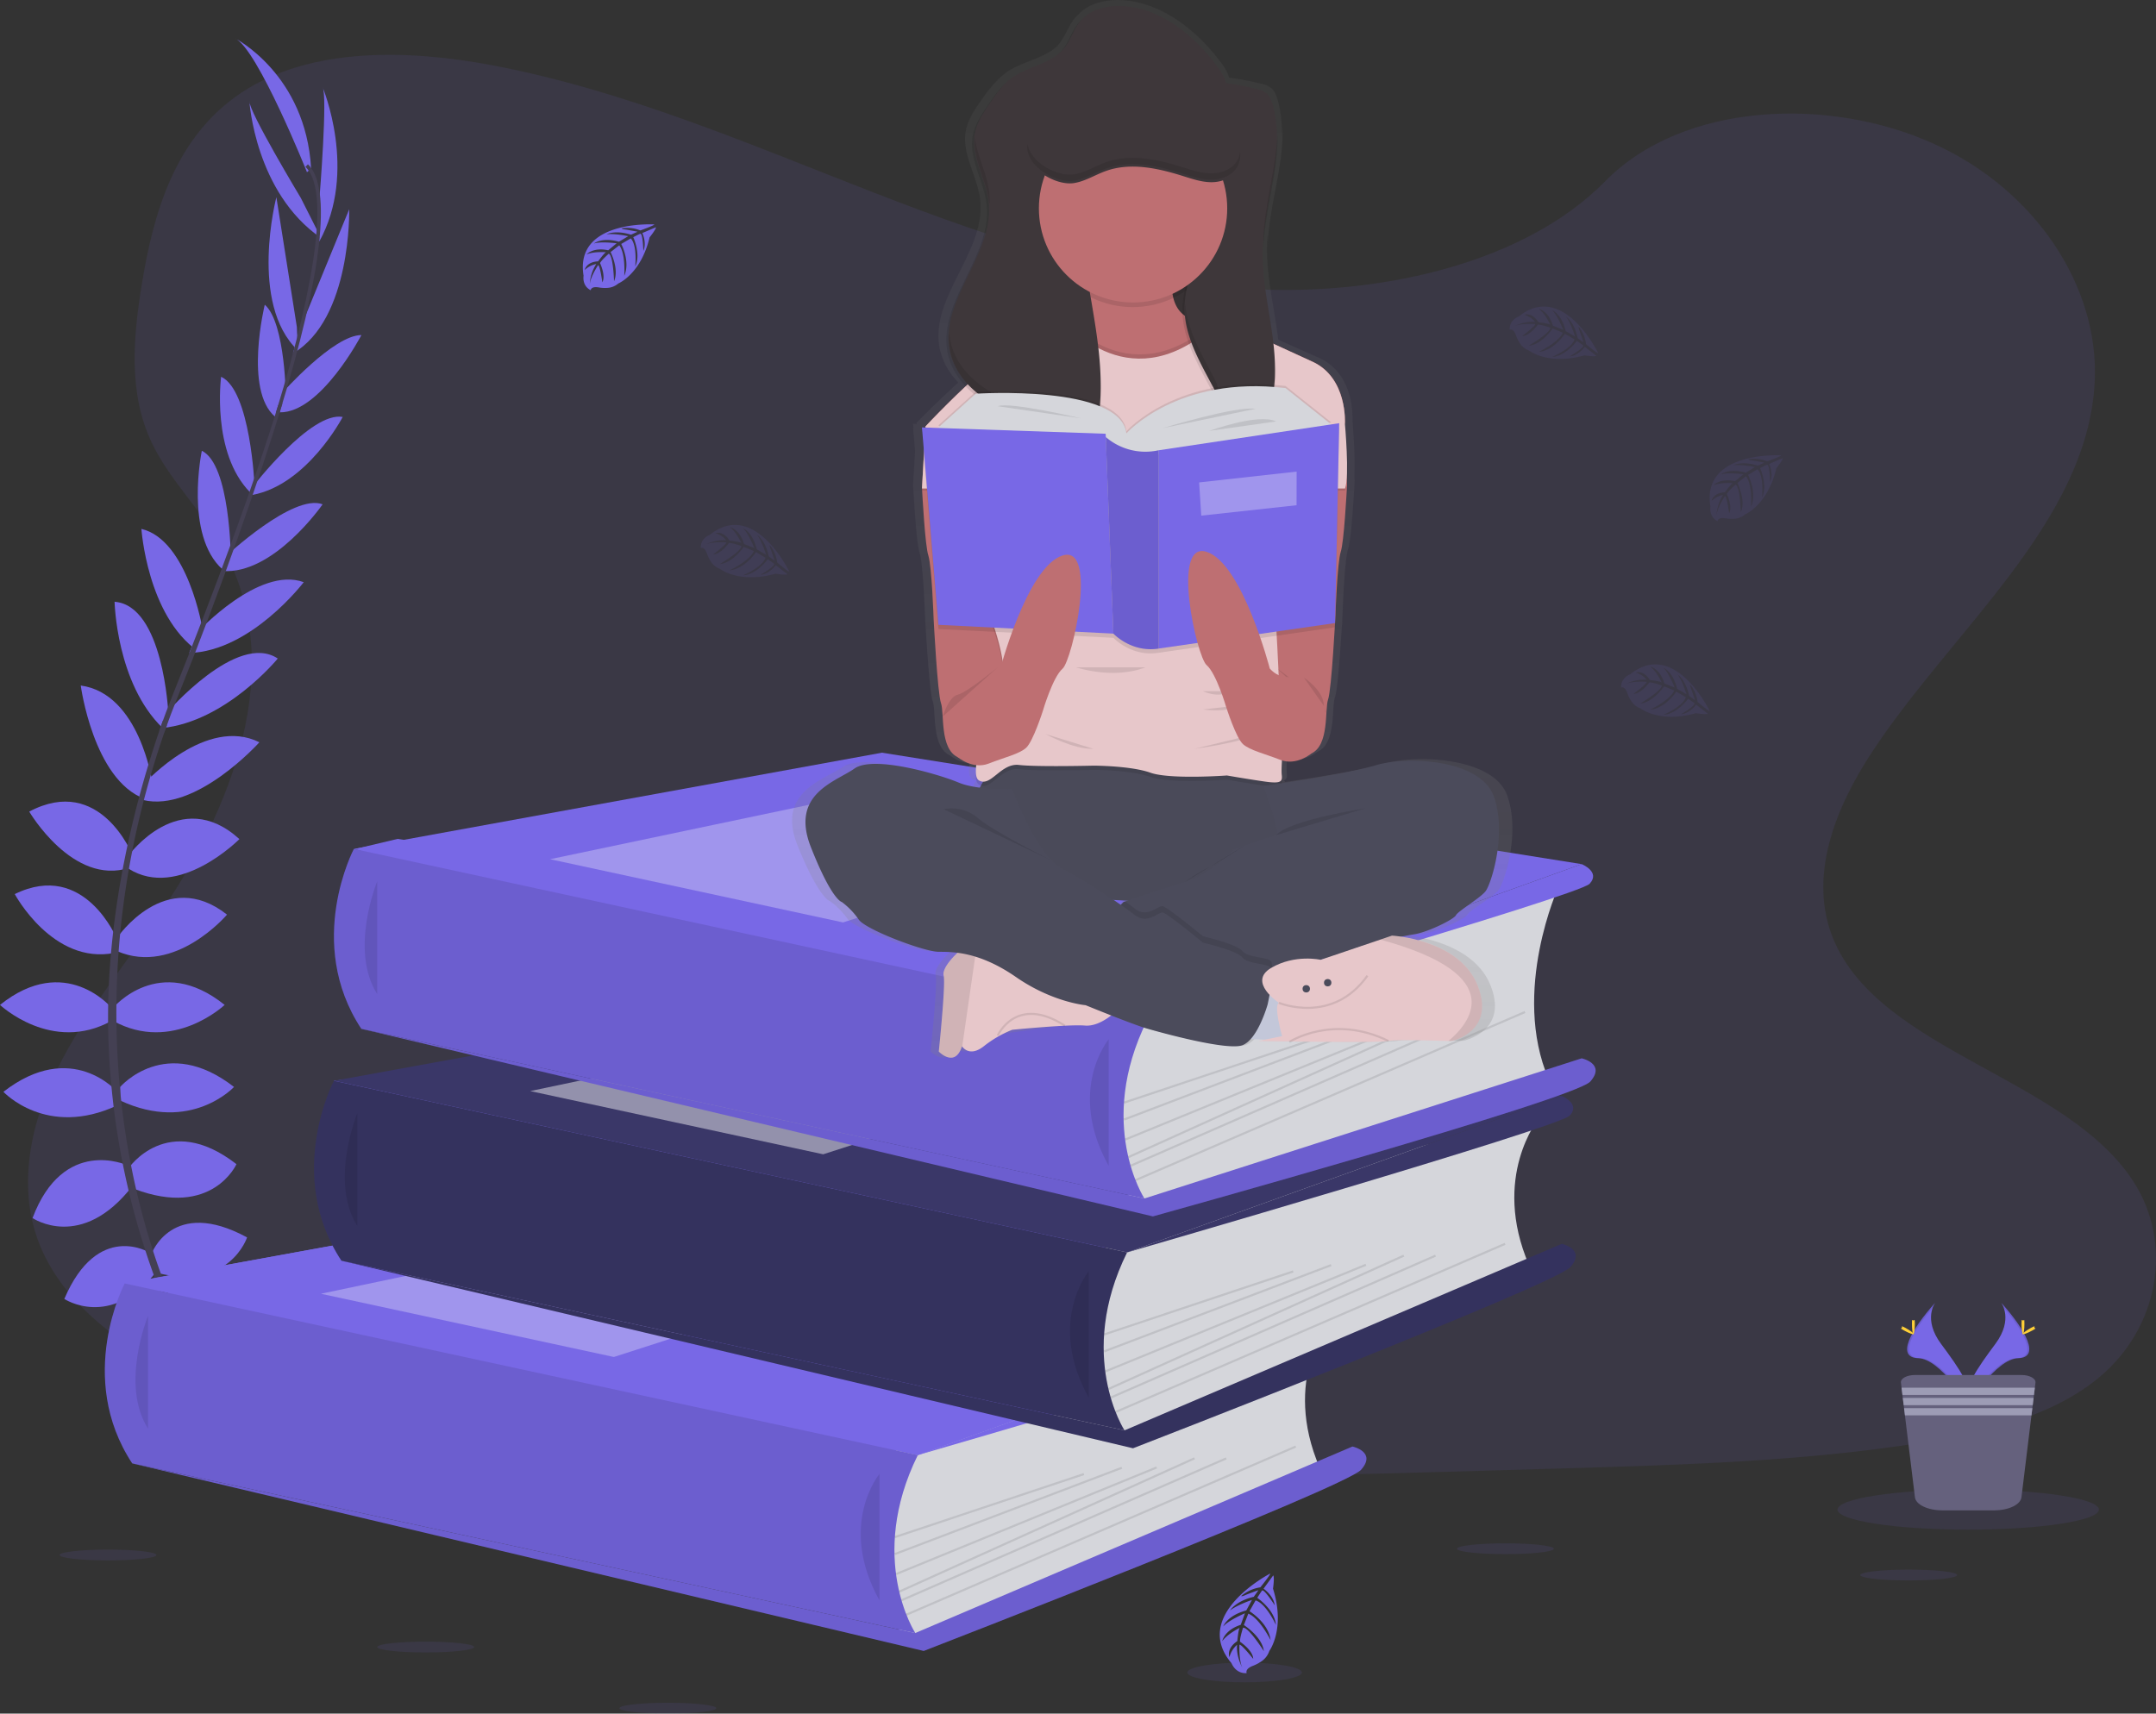 <svg id="2cf41747-0c0c-4d70-aad4-093c093adad4" data-name="Layer 1" xmlns="http://www.w3.org/2000/svg" xmlns:xlink="http://www.w3.org/1999/xlink" width="1022.84" height="813.16" viewBox="0 0 1022.84 813.16"><rect x="0" y="0" width="1022.84" height="813.16" fill="#333333" stroke="none"/><defs><linearGradient id="3cf802be-0480-4c68-848a-073112220499" x1="635.22" y1="545.34" x2="635.22" y2="43.42" gradientUnits="userSpaceOnUse"><stop offset="0" stop-color="gray" stop-opacity="0.25"/><stop offset="0.54" stop-color="gray" stop-opacity="0.12"/><stop offset="1" stop-color="gray" stop-opacity="0.1"/></linearGradient></defs><title>book lover</title><path d="M688.44,180.84c-64.72-2.25-126.37-23.14-185.23-46S386.05,86.65,322.88,74.54c-40.63-7.79-87.1-8.89-119.83,12.89-31.51,21-41.69,57.15-47.16,90.73-4.12,25.26-6.54,51.84,4.75,75.49,7.83,16.42,21.74,30.22,31.35,46,33.47,54.72,9.82,122.2-26.45,175.63-17,25.07-36.75,49-49.87,75.66s-19.2,57.25-7.72,84.47c11.39,27,38.52,47.24,67.9,61.49,59.69,28.95,130,37.23,198.61,41.92,151.83,10.39,304.46,5.89,456.69,1.39,56.34-1.67,112.92-3.36,168.34-12.07,30.78-4.84,62.55-12.51,84.9-31.05,28.36-23.53,35.39-63.38,16.39-92.88-31.89-49.49-120-61.78-142.32-114.9-12.26-29.23.34-61.79,18.16-88.91,38.24-58.16,102.33-109.19,105.71-175.67,2.32-45.67-28.5-91.39-76.14-113C956.26,89,887,91.88,850.18,129.37,812.24,168,745.58,182.82,688.44,180.84Z" transform="translate(-88.58 -43.42)" fill="#7868e6" opacity="0.1"/><polygon points="435.45 690.5 93.17 688.83 59.16 609.06 179.42 600.33 158.46 512.87 396.32 482.04 168.55 402.86 188.67 398.08 554.92 457.83 534.75 594.32 505.92 669.33 435.45 690.5" fill="#7868e6"/><path d="M187,698.84s21-3.36,33.6,11.48c0,0-9.24,7.28-29.12-2.8Z" transform="translate(-88.58 -43.42)" fill="#7868e6"/><path d="M184.8,698.51S171.4,715,178,733.36c0,0,10.92-4.37,12.11-26.63Z" transform="translate(-88.58 -43.42)" fill="#7868e6"/><path d="M172.76,671.4s8.4-15.41,42,6.16c0,0-4.48,10.36-19.32,9.52S176.68,679.52,172.76,671.4Z" transform="translate(-88.58 -43.42)" fill="#7868e6"/><path d="M170.59,670.29s-17.43-2-19.12,37.9c0,0,11.05,2.29,18.9-10.33S175,678.16,170.59,670.29Z" transform="translate(-88.58 -43.42)" fill="#7868e6"/><path d="M160.44,638.46s9.8-27.16,45.36-7.84c0,0-8.12,24.92-41.72,17.08Z" transform="translate(-88.58 -43.42)" fill="#7868e6"/><path d="M149.52,597.86s18.48-27.44,51.24-2c0,0-11.48,25.76-48.44,11.76Z" transform="translate(-88.58 -43.42)" fill="#7868e6"/><path d="M145.6,559.22s21.56-25.21,54,0c0,0-20.44,22.12-54,6.44Z" transform="translate(-88.58 -43.42)" fill="#7868e6"/><path d="M142.24,521.69s21.84-26.32,52.92-1.4c0,0-24.64,23.24-52.92,7.56Z" transform="translate(-88.58 -43.42)" fill="#7868e6"/><path d="M144.2,488.37s23-33.88,52.08-10.92c0,0-24.64,29.12-52.08,17.36Z" transform="translate(-88.58 -43.42)" fill="#7868e6"/><path d="M149.52,449.45s24.36-33.6,52.64-7.84c0,0-28.84,29.12-52.64,14Z" transform="translate(-88.58 -43.42)" fill="#7868e6"/><path d="M157.64,414.66s28.84-31.58,54-19c0,0-30.05,33.54-55.26,27.38Z" transform="translate(-88.58 -43.42)" fill="#7868e6"/><path d="M167.72,381.68S201,343,220.36,355.92c0,0-24.52,30-55,33Z" transform="translate(-88.58 -43.42)" fill="#7868e6"/><path d="M182.27,343.43s29.13-31.58,50.41-23.74c0,0-24.92,32.76-54.32,33.6Z" transform="translate(-88.58 -43.42)" fill="#7868e6"/><path d="M195.44,307.65s32.2-30.24,46.2-24.92c0,0-23.24,33.6-47.6,31.64Z" transform="translate(-88.58 -43.42)" fill="#7868e6"/><path d="M208.32,274.61s27.72-36.13,42.85-33.33c0,0-16.81,32.21-42.85,37Z" transform="translate(-88.58 -43.42)" fill="#7868e6"/><path d="M222.3,230.06s24.5-27.69,37.74-27.63c0,0-19.34,37-38.75,36.66Z" transform="translate(-88.58 -43.42)" fill="#7868e6"/><path d="M230.58,200.4l23.67-57.68s1.18,52.14-26.68,68.38Z" transform="translate(-88.58 -43.42)" fill="#7868e6"/><path d="M240.19,136.79s3.92-48.17,1.4-52.09c0,0,16.92,40.05-1.56,73.37Z" transform="translate(-88.58 -43.42)" fill="#7868e6"/><path d="M159.52,637.82s-24.54-15.21-40.43,22c0,0,21.84,14.5,43.32-12.51Z" transform="translate(-88.58 -43.42)" fill="#7868e6"/><path d="M148.73,596.31s-30.1-13.73-44.7,25.12c0,0,23.25,16,47.44-15.3Z" transform="translate(-88.58 -43.42)" fill="#7868e6"/><path d="M144.2,561.53s-21.56-25.21-54,0c0,0,20.44,22.12,54,6.44Z" transform="translate(-88.58 -43.42)" fill="#7868e6"/><path d="M141.5,521.69s-21.84-26.32-52.92-1.4c0,0,24.64,23.24,52.92,7.56Z" transform="translate(-88.58 -43.42)" fill="#7868e6"/><path d="M144.2,489.33s-15.32-37.95-48.62-21.63c0,0,18,33.65,47.26,27.93Z" transform="translate(-88.58 -43.42)" fill="#7868e6"/><path d="M151.45,449.26s-15.23-38.61-49-20.71c0,0,20.68,35.39,47.5,26.67Z" transform="translate(-88.58 -43.42)" fill="#7868e6"/><path d="M160.89,414.85s-6-42.33-34-46.12c0,0,5.94,44.64,30.23,53.75Z" transform="translate(-88.58 -43.42)" fill="#7868e6"/><path d="M168.43,381.76s-2.34-51-25.49-52.78c0,0,.78,38.71,22.88,60Z" transform="translate(-88.58 -43.42)" fill="#7868e6"/><path d="M184.67,342s-6.9-42.41-29-47.59c0,0,2.74,41.07,26.81,58Z" transform="translate(-88.58 -43.42)" fill="#7868e6"/><path d="M198.06,308s-.23-44.18-13.73-50.67c0,0-8.37,40,9.82,56.31Z" transform="translate(-88.58 -43.42)" fill="#7868e6"/><path d="M209.35,274.11s-1.89-45.49-15.87-51.9c0,0-4.78,36,13.78,54.88Z" transform="translate(-88.58 -43.42)" fill="#7868e6"/><path d="M224.25,233.69s-.08-37-10.06-45.68c0,0-9.92,40.53,4.85,53.12Z" transform="translate(-88.58 -43.42)" fill="#7868e6"/><path d="M229.41,198.58,219.7,137s-13.19,50.46,10.17,72.7Z" transform="translate(-88.58 -43.42)" fill="#7868e6"/><path d="M231.3,137.37s-24.92-41.4-24.41-46c0,0,2.65,43.39,34,65Z" transform="translate(-88.58 -43.42)" fill="#7868e6"/><path d="M234.22,125.14s-23.52-58.8-34.16-63.56c0,0,33.6,17.08,36.12,61.88Z" transform="translate(-88.58 -43.42)" fill="#7868e6"/><path d="M221.17,239.44l-1.61-.49c19.85-64.73,24.8-106,13.95-116.35l1.15-1.22C246.17,132.3,241.5,173.12,221.17,239.44Z" transform="translate(-88.58 -43.42)" fill="#444053"/><path d="M166.51,391l-2.38-.85c2.11-5.93,4.38-11.95,6.76-17.88,20.72-51.64,38.36-99.68,49.67-136.56l2.07-1c-11.33,36.95-28.66,86.83-49.4,138.54C170.86,379.07,168.6,385.06,166.51,391Z" transform="translate(-88.58 -43.42)" fill="#444053"/><path d="M216.59,747.28c-.32-.35-32.49-36.58-54.92-98.43A364.18,364.18,0,0,1,140,536.07c-1.54-48.13,8.56-101.87,25.86-150.69l1.88,2.2c-38.84,109.57-23.41,203.46-2.94,260,22.19,61.29,54,97.12,54.31,97.48Z" transform="translate(-88.58 -43.42)" fill="#444053"/><path d="M719.31,670.36s-22.67,27.67-4.67,69.5l-181,78.5L516.27,822l-8-35,5.35-44.17V718.69Z" transform="translate(-88.58 -43.42)" fill="#d5d6db"/><polygon points="59.16 609.06 309.68 563.39 641.63 616.27 435.45 690.5 59.16 609.06" fill="#7868e6"/><polygon points="59.16 609.06 309.68 563.39 641.63 616.27 435.45 690.5 59.16 609.06" fill="#7868e6"/><path d="M147.74,652.47s-23.43,44.39,3.57,85.39l371.5,80.5S499.75,783,524,733.92Z" transform="translate(-88.58 -43.42)" fill="#7868e6"/><path d="M147.74,652.47s-23.43,44.39,3.57,85.39l371.5,80.5S499.75,783,524,733.92Z" transform="translate(-88.58 -43.42)" opacity="0.1"/><path d="M158.81,667.86s-13.39,32.48,0,53.5" transform="translate(-88.58 -43.42)" opacity="0.1"/><path d="M522.81,818.36l207.4-88.5s11.6,2.5,4.1,11-207.5,86-207.5,86l-375.5-89Z" transform="translate(-88.58 -43.42)" fill="#7868e6"/><path d="M522.81,818.36l207.4-88.5s11.6,2.5,4.1,11-207.5,86-207.5,86l-375.5-89Z" transform="translate(-88.58 -43.42)" opacity="0.1"/><path d="M505.81,742.86s-20,24,0,60" transform="translate(-88.58 -43.42)" opacity="0.1"/><rect x="510.68" y="757.36" width="94.57" height="1" transform="translate(-299.77 172.15) rotate(-18.45)" opacity="0.1"/><rect x="509.35" y="759.86" width="115.23" height="1" transform="translate(-321.85 207.81) rotate(-20.82)" opacity="0.1"/><rect x="508.7" y="764.61" width="133.56" height="1" transform="translate(-335.51 231.58) rotate(-22.26)" opacity="0.1"/><rect x="508.37" y="766.53" width="153.74" height="1" transform="translate(-352.49 265.59) rotate(-24.31)" opacity="0.1"/><rect x="509.21" y="768.64" width="168.15" height="1" transform="translate(-346.96 258.59) rotate(-23.61)" opacity="0.1"/><rect x="510.33" y="769.26" width="201.22" height="1" transform="translate(-343.72 261.93) rotate(-23.36)" opacity="0.1"/><polygon points="152.23 613.94 328.23 576.94 435.45 597.44 291.23 643.94 152.23 613.94" fill="#fff" opacity="0.3"/><path d="M730.21,659.69s9.1,3.67,3.76,9.34S524,733.92,524,733.92Z" transform="translate(-88.58 -43.42)" fill="#7868e6"/><path d="M818.6,574.18s-22.66,27.66-4.66,69.5l-181,78.5-17.37,3.66-8-35L613,646.68V622.51Z" transform="translate(-88.58 -43.42)" fill="#d5d6db"/><polygon points="158.46 512.87 408.97 467.21 740.93 520.09 534.75 594.32 158.46 512.87" fill="#3a3768"/><path d="M247,556.29s-23.44,44.39,3.56,85.39l371.5,80.5s-23.05-35.39,1.23-84.45Z" transform="translate(-88.58 -43.42)" fill="#3a3768"/><path d="M247,556.29s-23.44,44.39,3.56,85.39l371.5,80.5s-23.05-35.39,1.23-84.45L505.81,612.3Z" transform="translate(-88.58 -43.42)" opacity="0.1"/><path d="M258.1,571.68s-13.38,32.47,0,53.5" transform="translate(-88.58 -43.42)" opacity="0.1"/><path d="M622.1,722.18l207.41-88.5s11.59,2.5,4.09,11-207.5,86-207.5,86l-375.5-89Z" transform="translate(-88.58 -43.42)" fill="#3a3768"/><path d="M622.1,722.18l207.41-88.5s11.59,2.5,4.09,11-207.5,86-207.5,86l-375.5-89Z" transform="translate(-88.58 -43.42)" opacity="0.1"/><path d="M605.1,646.68s-20,24,0,60" transform="translate(-88.58 -43.42)" opacity="0.1"/><rect x="609.97" y="661.18" width="94.57" height="1" transform="translate(-264.22 198.64) rotate(-18.45)" opacity="0.1"/><rect x="608.65" y="663.68" width="115.23" height="1" transform="translate(-281.17 236.83) rotate(-20.82)" opacity="0.1"/><rect x="608" y="668.43" width="133.56" height="1" transform="translate(-291.68 262.02) rotate(-22.26)" opacity="0.1"/><rect x="607.66" y="670.34" width="153.74" height="1" transform="translate(-304.07 297.94) rotate(-24.31)" opacity="0.1"/><rect x="608.51" y="672.45" width="168.15" height="1" transform="translate(-300.13 290.3) rotate(-23.61)" opacity="0.1"/><rect x="609.63" y="673.07" width="201.22" height="1" transform="translate(-297.44 293.41) rotate(-23.36)" opacity="0.1"/><polygon points="251.53 517.76 427.53 480.76 534.75 501.26 390.53 547.76 251.53 517.76" fill="#fff" opacity="0.45"/><path d="M829.51,563.51s9.09,3.67,3.76,9.33-209.94,64.89-209.94,64.89Z" transform="translate(-88.58 -43.42)" fill="#3a3768"/><path d="M828,464.15s-22.67,49.67-4.67,91.5l-181,56.5L625,615.82l-8-35,5.35-44.17V512.48Z" transform="translate(-88.58 -43.42)" fill="#d5d6db"/><polygon points="167.89 402.85 418.41 357.18 750.37 410.06 544.18 484.29 167.89 402.85" fill="#7868e6"/><path d="M256.47,446.26S233,490.65,260,531.65l371.5,80.5s-23.06-35.39,1.22-84.44Z" transform="translate(-88.58 -43.42)" fill="#7868e6"/><path d="M256.47,446.26S233,490.65,260,531.65l371.5,80.5s-23.06-35.39,1.22-84.44Z" transform="translate(-88.58 -43.42)" opacity="0.1"/><path d="M267.54,461.65s-13.39,32.48,0,53.5" transform="translate(-88.58 -43.42)" opacity="0.1"/><path d="M631.54,612.15l207.4-66.5s11.6,2.5,4.1,11-207.5,64-207.5,64l-375.5-89Z" transform="translate(-88.58 -43.42)" fill="#7868e6"/><path d="M631.54,612.15l207.4-66.5s11.6,2.5,4.1,11-207.5,64-207.5,64l-375.5-89Z" transform="translate(-88.58 -43.42)" opacity="0.1"/><path d="M614.54,536.65s-20,24,0,60" transform="translate(-88.58 -43.42)" opacity="0.1"/><rect x="619.41" y="551.15" width="94.57" height="1" transform="translate(-228.91 195.97) rotate(-18.45)" opacity="0.1"/><rect x="618.08" y="553.65" width="115.23" height="1" transform="translate(-241.44 233) rotate(-20.82)" opacity="0.1"/><rect x="617.43" y="558.4" width="133.56" height="1" transform="translate(-249.3 257.4) rotate(-22.26)" opacity="0.1"/><rect x="617.1" y="560.32" width="153.74" height="1" transform="translate(-257.94 292.06) rotate(-24.31)" opacity="0.1"/><rect x="617.95" y="562.43" width="168.15" height="1" transform="translate(-255.27 284.87) rotate(-23.61)" opacity="0.1"/><rect x="619.07" y="563.05" width="201.22" height="1" transform="translate(-253.04 288.14) rotate(-23.36)" opacity="0.1"/><polygon points="260.96 407.73 436.96 370.73 544.18 391.23 399.96 437.73 260.96 407.73" fill="#fff" opacity="0.3"/><path d="M838.94,453.48s9.1,3.67,3.76,9.34-209.94,64.89-209.94,64.89Z" transform="translate(-88.58 -43.42)" fill="#7868e6"/><path d="M399,149.92s-38-2.29-33.56,24.37c0,0-.89,4.71,3.38,6.85,0,0,.07-2,3.9-1.31a17.05,17.05,0,0,0,4.14.2,8.62,8.62,0,0,0,5.05-2.08h0s10.69-4.42,14.85-21.9c0,0,3.08-3.81,3-4.79L393.32,154s2.19,4.63.47,8.48c0,0-.21-8.31-1.45-8.12-.25,0-3.33,1.61-3.33,1.61s3.77,8.07.92,13.93c0,0,1.08-9.94-2.1-13.35l-4.52,2.64s4.41,8.33,1.42,15.13c0,0,.77-10.43-2.37-14.49l-4.1,3.2s4.15,8.21,1.62,13.85c0,0-.33-12.14-2.5-13.06,0,0-3.59,3.16-4.13,4.46,0,0,2.84,6,1.07,9.11,0,0-1.07-8.09-2-8.13,0,0-3.57,5.36-3.94,9a19.46,19.46,0,0,1,3.07-9.54,10.71,10.71,0,0,0-5.46,2.83s.55-3.79,6.35-4.12c0,0,2.95-4.07,3.74-4.31,0,0-5.77-.49-9.26,1.06,0,0,3.08-3.57,10.31-2l4-3.3s-7.58-1-10.8.11c0,0,3.71-3.16,11.89-.86l4.41-2.63s-6.47-1.39-10.32-.89c0,0,4.06-2.19,11.61.18l3.14-1.41s-4.73-.93-6.12-1.08-1.46-.53-1.46-.53a16.51,16.51,0,0,1,8.9,1S399.13,150.34,399,149.92Z" transform="translate(-88.58 -43.42)" fill="#7868e6"/><path d="M933.6,259.5s-38-2.29-33.56,24.37c0,0-.89,4.71,3.38,6.85,0,0,.07-2,3.9-1.31a17.62,17.62,0,0,0,4.14.2,8.59,8.59,0,0,0,5-2.08h0s10.7-4.42,14.85-21.9c0,0,3.08-3.81,3-4.79l-6.42,2.74s2.19,4.63.47,8.48c0,0-.21-8.31-1.44-8.12-.25,0-3.34,1.61-3.34,1.61s3.77,8.07.93,13.93c0,0,1.08-9.94-2.11-13.35l-4.52,2.64s4.41,8.33,1.42,15.13c0,0,.77-10.43-2.37-14.49l-4.09,3.2s4.14,8.21,1.61,13.85c0,0-.33-12.14-2.5-13.06,0,0-3.58,3.16-4.13,4.46,0,0,2.84,6,1.08,9.11,0,0-1.08-8.09-2-8.13,0,0-3.57,5.36-3.94,9a19.4,19.4,0,0,1,3.08-9.54,10.76,10.76,0,0,0-5.47,2.83s.56-3.79,6.35-4.12c0,0,2.95-4.07,3.74-4.32,0,0-5.76-.48-9.26,1.07,0,0,3.08-3.57,10.31-2l4-3.3s-7.59-1-10.8.11c0,0,3.7-3.16,11.89-.86l4.4-2.63s-6.47-1.39-10.32-.89c0,0,4.06-2.19,11.61.18l3.15-1.41s-4.74-.93-6.13-1.08-1.46-.53-1.46-.53a16.39,16.39,0,0,1,8.9,1S933.72,259.92,933.6,259.5Z" transform="translate(-88.58 -43.42)" fill="#7868e6" opacity="0.1"/><path d="M463,314.62s-16.56-34.33-37.64-17.41c0,0-4.55,1.52-4.33,6.29,0,0,1.75-.91,3,2.77a17.72,17.72,0,0,0,1.84,3.7,8.63,8.63,0,0,0,4.29,3.4h0s9.07,7.18,26.36,2.28c0,0,4.83.83,5.62.25l-5.52-4.27s-3,4.17-7.18,4.54c0,0,7.16-4.23,6.39-5.21-.16-.2-3-2.13-3-2.13s-5.21,7.23-11.71,7.6c0,0,9.2-3.9,10.62-8.35l-4.5-2.66s-5.13,7.92-12.52,8.62c0,0,9.48-4.41,11.49-9.13l-4.78-2s-5.15,7.62-11.31,8.17c0,0,10.44-6.21,10.18-8.56,0,0-4.51-1.58-5.91-1.43,0,0-3.82,5.39-7.42,5.39,0,0,6.53-4.89,6.13-5.68,0,0-6.42-.5-9.8,1a19.47,19.47,0,0,1,9.83-2,10.77,10.77,0,0,0-5.14-3.39s3.58-1.36,6.69,3.53c0,0,5,.59,5.59,1.16,0,0-2.39-5.26-5.44-7.55,0,0,4.62.93,6.73,8l4.85,1.92s-2.79-7.12-5.36-9.37c0,0,4.56,1.69,6.55,10l4.44,2.56s-1.93-6.33-4.25-9.44c0,0,3.89,2.48,5.5,10.22l2.77,2.06s-1.5-4.59-2-5.87-.25-1.54-.25-1.54a16.41,16.41,0,0,1,3.48,8.25S462.64,314.92,463,314.62Z" transform="translate(-88.58 -43.42)" fill="#7868e6" opacity="0.1"/><path d="M846.78,211s-16.55-34.33-37.64-17.41c0,0-4.54,1.52-4.33,6.29,0,0,1.76-.9,3,2.77a17.34,17.34,0,0,0,1.85,3.71,8.58,8.58,0,0,0,4.28,3.39h0s9.08,7.18,26.36,2.29c0,0,4.83.82,5.63.24L840.44,208s-3,4.18-7.17,4.55c0,0,7.15-4.24,6.38-5.22-.16-.2-3-2.13-3-2.13s-5.2,7.23-11.71,7.6c0,0,9.21-3.9,10.63-8.34L831,201.82s-5.12,7.91-12.52,8.62c0,0,9.48-4.42,11.5-9.14l-4.79-2s-5.15,7.63-11.3,8.17c0,0,10.43-6.21,10.17-8.55,0,0-4.5-1.59-5.9-1.43,0,0-3.82,5.38-7.43,5.38,0,0,6.54-4.89,6.14-5.68,0,0-6.42-.5-9.81,1a19.46,19.46,0,0,1,9.83-2,10.71,10.71,0,0,0-5.13-3.39s3.58-1.36,6.69,3.53c0,0,5,.6,5.59,1.17,0,0-2.39-5.27-5.45-7.56,0,0,4.62.94,6.73,8.05l4.86,1.92s-2.79-7.13-5.36-9.38c0,0,4.56,1.69,6.54,10l4.45,2.56s-1.94-6.32-4.26-9.44c0,0,3.9,2.48,5.5,10.22l2.77,2.06s-1.49-4.59-2-5.87-.25-1.53-.25-1.53a16.45,16.45,0,0,1,3.47,8.25S846.47,211.32,846.78,211Z" transform="translate(-88.58 -43.42)" fill="#7868e6" opacity="0.1"/><path d="M899.67,380.81S883.12,346.47,862,363.39c0,0-4.54,1.52-4.33,6.29,0,0,1.76-.9,3,2.77a17.33,17.33,0,0,0,1.84,3.71,8.58,8.58,0,0,0,4.28,3.39h0s9.08,7.19,26.37,2.29c0,0,4.82.83,5.62.24l-5.52-4.27s-3,4.18-7.18,4.55c0,0,7.15-4.24,6.38-5.22-.16-.2-3-2.13-3-2.13s-5.2,7.23-11.71,7.61c0,0,9.21-3.91,10.63-8.35l-4.51-2.66s-5.12,7.92-12.52,8.62c0,0,9.48-4.42,11.5-9.14l-4.79-2s-5.15,7.62-11.3,8.17c0,0,10.44-6.21,10.18-8.56,0,0-4.51-1.59-5.91-1.43,0,0-3.82,5.38-7.43,5.38,0,0,6.54-4.89,6.14-5.68,0,0-6.42-.5-9.81,1a19.52,19.52,0,0,1,9.84-2,10.69,10.69,0,0,0-5.14-3.39s3.58-1.37,6.69,3.53c0,0,5,.59,5.59,1.16,0,0-2.39-5.26-5.44-7.56,0,0,4.62.94,6.73,8.05l4.85,1.92s-2.79-7.13-5.36-9.37c0,0,4.56,1.68,6.54,10l4.45,2.55s-1.94-6.32-4.26-9.44c0,0,3.9,2.48,5.51,10.23l2.77,2s-1.5-4.59-2-5.87-.25-1.53-.25-1.53a16.35,16.35,0,0,1,3.47,8.25S899.36,381.11,899.67,380.81Z" transform="translate(-88.58 -43.42)" fill="#7868e6" opacity="0.1"/><ellipse cx="201.95" cy="781.59" rx="22.99" ry="2.57" fill="#7868e6" opacity="0.1"/><ellipse cx="51.24" cy="737.91" rx="22.99" ry="2.57" fill="#7868e6" opacity="0.1"/><ellipse cx="316.83" cy="810.6" rx="22.99" ry="2.57" fill="#7868e6" opacity="0.1"/><ellipse cx="905.53" cy="747.41" rx="22.99" ry="2.57" fill="#7868e6" opacity="0.1"/><ellipse cx="714.22" cy="734.94" rx="22.99" ry="2.57" fill="#7868e6" opacity="0.1"/><ellipse cx="590.46" cy="793.66" rx="27.19" ry="4.67" fill="#7868e6" opacity="0.1"/><path d="M691.17,790.14s-37.86,19.56-18.3,42.6c0,0,1.84,5,7.16,4.65,0,0-1.06-1.94,3-3.49a19.51,19.51,0,0,0,4.09-2.17,9.61,9.61,0,0,0,3.66-4.89h0s7.74-10.36,1.74-29.53c0,0,.78-5.42.1-6.3l-4.6,6.31s4.75,3.19,5.3,7.88c0,0-5-7.87-6-7-.22.18-2.28,3.45-2.28,3.45s8.24,5.59,8.85,12.85c0,0-4.64-10.17-9.65-11.62L681.37,808s9,5.48,10,13.72c0,0-5.23-10.45-10.57-12.56l-2.11,5.41s8.68,5.52,9.48,12.38c0,0-7.26-11.47-9.87-11.11,0,0-1.64,5.08-1.42,6.65,0,0,6.13,4.1,6.24,8.13,0,0-5.66-7.15-6.53-6.68,0,0-.36,7.19,1.38,10.93,0,0-3-5.34-2.51-10.93a12,12,0,0,0-3.63,5.84s-1.63-3.95,3.74-7.59c0,0,.51-5.59,1.13-6.28,0,0-5.81,2.84-8.28,6.32,0,0,.91-5.19,8.79-7.77l2-5.48s-7.88,3.34-10.31,6.28c0,0,1.75-5.15,10.93-7.62l2.72-5s-7,2.36-10.42,5c0,0,2.65-4.43,11.26-6.47l2.21-3.15s-5.08,1.81-6.5,2.46-1.7.33-1.7.33a18.39,18.39,0,0,1,9.11-4.14S691.52,790.48,691.17,790.14Z" transform="translate(-88.58 -43.42)" fill="#7868e6"/><path d="M803.54,420.71C797,402.94,761,401.27,745.38,405.8c-11.1,3.23-34.5,6.87-47,8.7l-.81-.77c1.62-.48,1.66-1.66,1.46-3.41a53.37,53.37,0,0,1,.1-6.92c7.66,2.38,14.48-3.25,14.48-3.25h0c9-4,6.58-21.12,8.3-25.8,1.29-3.5,2.68-24.12,3.3-34.4l.13,0,.07-3.45c.09-1.49.13-2.36.13-2.36s.88-25.14,2.6-30.23c1.6-4.68,2.9-28.26,3.1-32,0-.32,0-.49,0-.49l-.13-2.18c.09-1.59.13-3.36.12-5.22,0-8.55-.89-19.32-1-21.06,0-.25,0-.55,0-.91.07-3.65-.39-21.93-15.94-28.84-5.73-2.56-12.62-5.61-19.29-8.58-1.72-14.85-5.65-29.62-5.31-44.58,0-2.25.2-4.5.42-6.74,0,.65-.07,1.31-.08,2,0,1.45,0,2.91,0,4.36.59-18.71,7.66-37.52,7-55.83-.06,1.79-.19,3.59-.36,5.39a58.13,58.13,0,0,0-1.92-18.39c-.6-2.11-1.41-4.29-3.14-5.7a12.93,12.93,0,0,0-5.48-2.17,110.21,110.21,0,0,0-14.39-2.68A22.22,22.22,0,0,0,668.5,74c-10.14-13.92-25.16-27-42.92-30-8.91-1.5-19.16-.25-25.22,6.12a18.92,18.92,0,0,0-1.78,1.8c-3.26,3.89-4.66,9-8,12.88-.22.26-.47.5-.71.75-6.54,5.85-16.73,7.07-24,12.32A28.81,28.81,0,0,0,562.28,81a60.88,60.88,0,0,0-7.84,9.53c-3.27,4.6-6.63,9.39-7.67,14.88-2.09,11,5.4,21.43,6.79,32.5,3.1,24.77-24.31,46.75-19.12,71.19a32.6,32.6,0,0,0,8.82,15.83C532.57,234.61,523.47,244,523.47,244l0,.56-1.69,0,.17,2h-.17l.93,10.85-.93,15.8s0,.17,0,.49v.08l0,.43s0,.17,0,.49h.06c.31,5.79,1.54,26.61,3,31,1.72,5.09,2.59,30.23,2.59,30.23s1.9,35.53,3.64,40.23-.73,21.77,8.3,25.8h0a19,19,0,0,0,9.07,3.76c-.46,3.74-.17,6.45,1.32,7.3a4.36,4.36,0,0,0,2.1.6,22.29,22.29,0,0,0-1.63,2.85A42.36,42.36,0,0,1,539.75,414c-9.7-4-41.89-13-51.24-6.67s-31.85,12.07-21.46,37.55S482.28,471,482.28,471a37,37,0,0,1,8.31,8.35c3.12,4.69,32.19,15.42,39.46,15.42a71.19,71.19,0,0,1,9.25.46s-7.89,6.92-6.84,10.94-2.4,36.2-2.4,36.2,8,8.06,11.42-2.51l.12.16c.64.87,4.1,4.8,10.61-.16a59.48,59.48,0,0,1,8.46-5.36l31.52-4.46a89.24,89.24,0,0,1,9.87-.07c5,.41,9.91-2.55,13-4.84,6.53,2.48,13.87,5.19,17.36,6.18,7.08,2,39.62,10.73,47.23,8a10.57,10.57,0,0,0,4.1-2.92l7.26.23-3.4.68s6.62.11,15.62.23l-.38.22,11.29-.1c16.52.15,35.08.2,37.52-.35,3.82-.85,23.67-.25,29.52,0l1.63,0s21.81-4.35,12.81-26.48c-6.92-17-28.19-21.94-37.63-23.3,2.66-.53,4.95-.94,6.47-1.18,6.59-1,19.39-7,20.43-9.05s11.77-8,14.54-11.39S810.11,438.48,803.54,420.71ZM622.89,470.44l-1.07.35-.72.24-1.38,1.36c-1.1-.74-2.28-1.52-3.51-2.32C618.38,470.2,620.61,470.33,622.89,470.44Zm95.31,28.18h0Z" transform="translate(-88.58 -43.42)" fill="url(#3cf802be-0480-4c68-848a-073112220499)"/><path d="M686.65,365s15.3,40,24,36,6.34-21,8-25.66,3.5-40,3.5-40,.84-25,2.5-30.06c1.54-4.65,2.79-28.1,3-31.79,0-.32,0-.49,0-.49L726,244l-9.34-2.33-21.66,8-3,17.13-1.17,6.69-.5,2.85Z" transform="translate(-88.58 -43.42)" fill="#be6f72"/><path d="M691.69,358.3s14.6,11.95,19,13,7.1,10.37,7.1,10.37" transform="translate(-88.58 -43.42)" opacity="0.1"/><path d="M567,366.75s-15.3,40-24,36-6.34-21-8-25.66-3.5-40-3.5-40-.84-25-2.5-30.06c-1.54-4.65-2.79-28.1-3-31.79,0-.32,0-.49,0-.49l1.66-29,9.34-2.33,21.66,8,3,17.13,1.17,6.69.5,2.85Z" transform="translate(-88.58 -43.42)" fill="#be6f72"/><rect x="543.9" y="109.27" width="34.15" height="53.23" fill="#3e373a"/><rect x="543.9" y="109.27" width="34.15" height="53.23" opacity="0.1"/><path d="M561,406.59s-11.67,12.83-7.34,15.16,32.34,46,32.34,46,92,11.33,109.35-5.67,17-47.37,17-47.37-13.94,3-15.46,1.37-9.87-9.49-9.87-9.49S569,399.43,561,406.59Z" transform="translate(-88.58 -43.42)" fill="#4b4b5b"/><path d="M561,406.59s-11.67,12.83-7.34,15.16,32.34,46,32.34,46,92,11.33,109.35-5.67,17-47.37,17-47.37-13.94,3-15.46,1.37-9.87-9.49-9.87-9.49S569,399.43,561,406.59Z" transform="translate(-88.58 -43.42)" opacity="0.02"/><path d="M726.62,244.42l-30,24-9.07.66-3.33.24-55.93,4.1-58-4.24-8.63-.63-11-.8-23-22s16.28-17.44,30.54-29.21c5.62-4.65,10.93-8.41,14.8-9.89l.66-.23A16.46,16.46,0,0,0,580,202c11.26-11.61,21.67-40.26,21.67-40.26s49.67-25.66,43.67,8,22.33,25.34,22.33,25.34l9.34,4.26,3.69,1.69,9.41,4.31,21.23,9.74C728,222.75,726.62,244.42,726.62,244.42Z" transform="translate(-88.58 -43.42)" fill="#be6f72"/><circle cx="537.38" cy="101.06" r="44.67" opacity="0.1"/><path d="M726.69,276.24H526c0-.32,0-.49,0-.49l1.66-29s16.28-17.44,30.54-29.21l126-5,5.86-6.18,21.23,9.74c16.67,7.66,15.33,29.33,15.33,29.33S728.9,270.54,726.69,276.24Z" transform="translate(-88.58 -43.42)" opacity="0.1"/><path d="M726.69,275.24H526c0-.32,0-.49,0-.49l1.66-29s16.28-17.44,30.54-29.21l126-5,5.86-6.18,21.23,9.74c16.67,7.66,15.33,29.33,15.33,29.33S728.9,269.54,726.69,275.24Z" transform="translate(-88.58 -43.42)" fill="#e7c7ca"/><path d="M593.79,193.92s31.66,40.34,73.83-.83,4.67,91.83,4.67,91.83l-91,10.8Z" transform="translate(-88.58 -43.42)" opacity="0.1"/><path d="M593.79,195.92s31.66,40.34,73.83-.83,4.67,91.83,4.67,91.83l-91,10.8Z" transform="translate(-88.58 -43.42)" fill="#e7c7ca"/><path d="M680.65,203,684,254.09l3.59,17,2.74,13s7,100,5,105,1,9,1.42,11.66-.42,9.34-.09,12.34,0,4.33-7.66,3.26-18.34-2.93-18.34-2.93-27,2-36.33-1.33-27-3.34-27-3.34-26.67.67-35.33-.33-13.34,10.67-19,7.33,6.66-35.66,10.66-45-5.33-33-5.33-33l12-66.57L573,256.09V208.65l.66-.23A16.46,16.46,0,0,0,580,204l3,47.74,94,3.34V201.35" transform="translate(-88.58 -43.42)" opacity="0.1"/><path d="M680.65,201,684,252.09l3.59,17,2.74,13s7,100,5,105,1,9,1.42,11.66-.42,9.34-.09,12.34,0,4.33-7.66,3.26-18.34-2.93-18.34-2.93-27,2-36.33-1.33-27-3.34-27-3.34-26.67.67-35.33-.33-13.34,10.67-19,7.33,6.66-35.66,10.66-45-5.33-33-5.33-33l12-66.57L573,254.09V206.65l.66-.23A16.46,16.46,0,0,0,580,202l3,47.74,94,3.34V199.35" transform="translate(-88.58 -43.42)" fill="#e7c7ca"/><path d="M691.46,94.38c-.57-2.09-1.36-4.26-3-5.66a12.28,12.28,0,0,0-5.28-2.16A104.32,104.32,0,0,0,669.3,83.9a22.22,22.22,0,0,0-3-6.23C656.5,63.83,642,50.78,624.94,47.83c-8.93-1.55-19.28-.16-25,6.88-3.14,3.87-4.49,9-7.66,12.8-6.11,7.38-17.14,8.29-24.84,14-4.11,3-7.09,7.35-10,11.57-3.15,4.57-6.39,9.33-7.39,14.79-2,10.91,5.21,21.31,6.54,32.32,3,24.63-23.4,46.48-18.41,70.78,2.91,14.17,16,24.15,29.54,29.21,4.77,1.79,10.22,3.57,12.45,8.15,1,2,1.17,4.31,2.11,6.33,3.16,6.74,13.55,7,19.13,2.09s7.34-12.85,8-20.26c2.68-32.36-10.28-64.33-8.77-96.77.45-9.81,3.21-20.94,12-25.38,11.83-6,26.06,4,39.08,2.09a77.53,77.53,0,0,1,3.74,47.31c-2.07,8.63-5.65,17-5.91,25.9-.39,13.55,6.92,25.93,13.24,37.91a20.17,20.17,0,0,1,2.67,7.31,17.62,17.62,0,0,1-1.43,7.65c-3.57,9.61-9.73,18.53-10.43,28.76a4.65,4.65,0,0,0,.75,3.42,4.3,4.3,0,0,0,2.58,1.16c10.8,1.85,20.14-7.72,25.41-17.33A81.24,81.24,0,0,0,692.36,224c1.09-20.36-6.21-40.39-5.76-60.77C687.12,140.06,697.59,116.73,691.46,94.38Z" transform="translate(-88.58 -43.42)" opacity="0.1"/><path d="M692.46,93.38c-.57-2.09-1.36-4.26-3-5.66a12.28,12.28,0,0,0-5.28-2.16A104.32,104.32,0,0,0,670.3,82.9a22.22,22.22,0,0,0-3-6.23C657.5,62.83,643,49.78,625.94,46.83c-8.93-1.55-19.28-.16-25,6.88-3.14,3.87-4.49,9-7.66,12.8-6.11,7.38-17.14,8.29-24.84,14-4.11,3-7.09,7.35-10,11.57-3.15,4.57-6.39,9.33-7.39,14.79-2,10.91,5.21,21.31,6.54,32.32,3,24.63-23.4,46.48-18.41,70.78,2.91,14.17,16,24.15,29.54,29.21,4.77,1.79,10.22,3.57,12.45,8.15,1,2,1.17,4.31,2.11,6.33,3.16,6.74,13.55,7,19.13,2.09s7.34-12.85,8-20.26c2.68-32.36-10.28-64.33-8.77-96.77.45-9.81,3.21-20.94,12-25.38,11.83-6,26.06,4,39.08,2.09a77.53,77.53,0,0,1,3.74,47.31c-2.07,8.63-5.65,17-5.91,25.9-.39,13.55,6.92,25.93,13.24,37.91a20.17,20.17,0,0,1,2.67,7.31,17.62,17.62,0,0,1-1.43,7.65c-3.57,9.61-9.73,18.53-10.43,28.76a4.65,4.65,0,0,0,.75,3.42,4.3,4.3,0,0,0,2.58,1.16c10.8,1.85,20.14-7.72,25.41-17.33A81.24,81.24,0,0,0,693.36,223c1.09-20.36-6.21-40.39-5.76-60.77C688.12,139.06,698.59,115.73,692.46,93.38Z" transform="translate(-88.58 -43.42)" fill="#3e373a"/><polygon points="581.79 492.73 621.46 494 615.77 464.58 585.38 467.47 581.79 492.73" fill="#c3c7d9"/><path d="M793.29,466.42c-2.67,3.33-13,9.33-14,11.33s-13.33,8-19.67,9-26.33,5.34-30,7.67c-2.63,1.68-23.74,7-37.61,9.95a106.75,106.75,0,0,1-11.39,2.05c-6,.33-71.66-22-71.66-22l12.66-13,.7-.24c3.58-1.21,20.12-6.8,29.3-9.46,10.34-3,22.34-15.33,22.34-15.33s17.66-6,20-6.67-6-23.33-6-23.33,38.33-5.32,53.33-9.83,49.67-2.84,56,14.83S796,463.09,793.29,466.42Z" transform="translate(-88.58 -43.42)" fill="#4b4b5b"/><path d="M618.62,522.75s-7.66,8-15.33,7.34-34.49,2-34.49,2a53.77,53.77,0,0,0-13.51,7.83c-6.27,4.94-9.6,1-10.22.16l-.11-.16c-3.34,10.51-11,2.5-11,2.5s3.33-32,2.31-36,6.59-10.87,6.59-10.87l9-2.29,22.8-5.84,32.67,11.33Z" transform="translate(-88.58 -43.42)" fill="#e7c7ca"/><path d="M551.82,493.26l-6.75,46.82-.11-.16c-3.34,10.51-11,2.5-11,2.5s3.33-32,2.31-36,6.59-10.87,6.59-10.87Z" transform="translate(-88.58 -43.42)" opacity="0.1"/><path d="M599,360.08s17.66,6,33,0" transform="translate(-88.58 -43.42)" opacity="0.1"/><path d="M659.29,371.42s7.33,3.66,13,0" transform="translate(-88.58 -43.42)" opacity="0.1"/><path d="M659.29,380.1s12.33,1.65,14.67-1.68" transform="translate(-88.58 -43.42)" opacity="0.1"/><path d="M655.29,398.75s23.16-3,28.91-7" transform="translate(-88.58 -43.42)" opacity="0.1"/><path d="M584.62,391.75s13,7.33,22.67,7" transform="translate(-88.58 -43.42)" opacity="0.1"/><path d="M692,504.37a106.75,106.75,0,0,1-11.39,2.05c-6,.33-71.66-22-71.66-22l12.66-13,.7-.24c2,1.41,3.64,2.62,4.81,3.54,5.51,4.34,10.83-1.33,12.83-1.33s19.33,14.33,19.33,14.33,16,3.67,18.67,7,12,2.67,13.66,5C692.11,500.44,692.17,502.21,692,504.37Z" transform="translate(-88.58 -43.42)" opacity="0.1"/><path d="M568.8,417.75s-16.18.93-25.51-3-40.33-13-49.33-6.63-30.67,12-20.67,37.34,14.67,26,14.67,26a36.1,36.1,0,0,1,8,8.3c3,4.67,31,15.33,38,15.33s19.33,0,36.66,12,33,13.34,33,13.34,22,9,28.85,11,38.15,10.66,45.49,8,12-19.34,12-19.34,3.33-15,1.66-17.33-11-1.67-13.66-5-18.67-7-18.67-7S642,476.42,640,476.42s-7.32,5.66-12.83,1.33a292.69,292.69,0,0,0-34.51-22C580,449.08,568.8,417.75,568.8,417.75Z" transform="translate(-88.58 -43.42)" fill="#4b4b5b"/><path d="M536.27,427.42a19.1,19.1,0,0,1,16.39,4.33c8,6.67,34.92,20.06,34.92,20.06" transform="translate(-88.58 -43.42)" opacity="0.1"/><path d="M736.29,427s-35.67,5.4-42.33,12.73" transform="translate(-88.58 -43.42)" opacity="0.1"/><path d="M777.29,537.42l-1.57,0c-5.64-.2-24.75-.8-28.43,0-4.33,1-61.67,0-61.67,0l11.21-2.33s-4.16-14.58-1.52-15.79c0,0-15-9.88-3.69-16.55s23.5-3.86,23.5-3.86l28.39-9.62,5.45-1.85s32,1.67,40.66,23.67S777.29,537.42,777.29,537.42Z" transform="translate(-88.58 -43.42)" fill="#e7c7ca"/><path d="M777.29,537.42l-1.57,0c9.31-7.68,30.37-31.06-32.21-48.1l5.45-1.85s32,1.67,40.66,23.67S777.29,537.42,777.29,537.42Z" transform="translate(-88.58 -43.42)" opacity="0.1"/><circle cx="629.88" cy="466.33" r="1.75" fill="#4b4b5b"/><circle cx="619.71" cy="469.22" r="1.75" fill="#4b4b5b"/><g opacity="0.1"><path d="M658.74,142.83A77.59,77.59,0,0,0,653,110.69c-13,1.94-27.24-8.09-39.08-2.09-8.76,4.44-11.51,15.57-12,25.38-.12,2.59-.14,5.18-.09,7.77,0-.92,0-1.85.09-2.77.46-9.81,3.21-20.94,12-25.38,11.84-6,26.06,4,39.08,2.09A77.38,77.38,0,0,1,658.74,142.83Z" transform="translate(-88.58 -43.42)"/><path d="M558,141a33.32,33.32,0,0,0-.13-6.54c-1.06-8.8-5.87-17.21-6.74-25.79-1.12,10.35,5.47,20.29,6.74,30.79C558,140,558,140.48,558,141Z" transform="translate(-88.58 -43.42)"/><path d="M610.69,230.74c-.62,7.42-2.37,15.35-8,20.27s-16,4.65-19.13-2.09c-1-2-1.15-4.33-2.12-6.33-2.22-4.58-7.68-6.36-12.45-8.15-13.55-5.07-26.62-15-29.53-29.21a30.68,30.68,0,0,1-.53-3.9,31.52,31.52,0,0,0,.53,8.9c2.91,14.17,16,24.14,29.53,29.21,4.77,1.79,10.23,3.57,12.45,8.15,1,2,1.17,4.31,2.12,6.33,3.15,6.74,13.54,7,19.13,2.09s7.33-12.85,8-20.27A114.29,114.29,0,0,0,611,224C611,226.27,610.87,228.51,610.69,230.74Z" transform="translate(-88.58 -43.42)"/><path d="M687.93,157.49c0,1.45,0,2.89,0,4.33.56-18.6,7.38-37.3,6.71-55.51C694.12,123.15,688.31,140.37,687.93,157.49Z" transform="translate(-88.58 -43.42)"/><path d="M666.47,232.73a12.89,12.89,0,0,0,.23-3.61,20,20,0,0,0-2.67-7.31c-5.78-11-12.37-22.26-13.15-34.47,0,.52-.07,1-.08,1.56-.4,13.54,6.91,25.93,13.23,37.91A24,24,0,0,1,666.47,232.73Z" transform="translate(-88.58 -43.42)"/><path d="M693.68,218.26a81.37,81.37,0,0,1-10.09,34.52c-5.28,9.61-14.61,19.18-25.42,17.33a4.25,4.25,0,0,1-2.58-1.17,2.5,2.5,0,0,1-.47-.78c-.12.78-.22,1.57-.28,2.37a4.61,4.61,0,0,0,.75,3.41,4.25,4.25,0,0,0,2.58,1.17c10.81,1.85,20.14-7.72,25.42-17.33a81.37,81.37,0,0,0,10.09-34.52c.12-2.34.13-4.67.06-7C693.72,216.93,693.72,217.59,693.68,218.26Z" transform="translate(-88.58 -43.42)"/></g><path d="M695.31,519.3s25.31,10.62,42-12.88" transform="translate(-88.58 -43.42)" fill="none" stroke="#000" stroke-miterlimit="10" opacity="0.1"/><path d="M700.29,537.86s20.67-13.44,47-.44" transform="translate(-88.58 -43.42)" fill="none" stroke="#000" stroke-miterlimit="10" opacity="0.1"/><path d="M561.93,534.81s8.68-19.58,31.86-4.65" transform="translate(-88.58 -43.42)" fill="none" stroke="#000" stroke-miterlimit="10" opacity="0.1"/><path d="M533.79,245.25l17.7-16s68.63-4.5,71.47,18.83c0,0,24.33-27.66,75.5-21.5l21.65,17.24-59.84,26.26-58.15,20.17-42.83-19.17Z" transform="translate(-88.58 -43.42)" opacity="0.1"/><path d="M533.79,246.25l17.7-16s68.63-4.5,71.47,18.83c0,0,24.33-27.66,75.5-21.5l21.65,17.24-59.84,26.26-58.15,20.17-42.83-19.17Z" transform="translate(-88.58 -43.42)" fill="#d5d6db"/><polygon points="437.38 204.83 445.21 298.5 528.21 302.67 524.61 209.4 524.54 207.83 437.38 204.83" opacity="0.1"/><polygon points="437.38 202.83 445.21 296.5 528.21 300.67 524.61 207.4 524.54 205.83 437.38 202.83" fill="#7868e6"/><polygon points="635.33 202.83 549.71 215.67 549.71 309.76 633.38 297.67 635.33 202.83" opacity="0.1"/><polygon points="635.33 200.83 549.71 213.67 549.71 307.76 633.38 295.67 635.33 200.83" fill="#7868e6"/><polygon points="615.14 223.79 568.89 228.93 569.9 244.69 615.11 239.75 615.14 223.79" fill="#fff" opacity="0.3"/><path d="M538.29,390.08,543,402.75s7,6,14.66,3,14.34-4.49,17.67-7.41,8-17.59,8-17.59,4.67-16,9.33-20,17-59.11,0-53.72-30,55.39-30,55.39-3,3.66-7.33,4-13-.67-14.67,3S533.29,382.75,538.29,390.08Z" transform="translate(-88.58 -43.42)" fill="#be6f72"/><path d="M638.29,259.08a28.8,28.8,0,0,1-25.11-6.26l3.61,93.26s8.5,9.2,21.5,7.1Z" transform="translate(-88.58 -43.42)" opacity="0.1"/><path d="M638.29,257.08a28.8,28.8,0,0,1-25.11-6.26l3.61,93.26s8.5,9.2,21.5,7.1Z" transform="translate(-88.58 -43.42)" fill="#7868e6"/><path d="M638.29,257.08a28.8,28.8,0,0,1-25.11-6.26l3.61,93.26s8.5,9.2,21.5,7.1Z" transform="translate(-88.58 -43.42)" opacity="0.1"/><path d="M640.29,246.57s34.83-10.65,43.91-9.15" transform="translate(-88.58 -43.42)" opacity="0.1"/><path d="M601.33,241.92s-33.76-8-39.4-5.73" transform="translate(-88.58 -43.42)" opacity="0.1"/><path d="M662.25,247.9s23.29-8.54,31.71-4.48" transform="translate(-88.58 -43.42)" opacity="0.1"/><path d="M650.52,462.13A76.56,76.56,0,0,1,662,455c6-2.89,17-10.39,17-10.39" transform="translate(-88.58 -43.42)" opacity="0.1"/><path d="M561.93,360.08s-14.61,11.95-19,13-7.1,10.37-7.1,10.37" transform="translate(-88.58 -43.42)" opacity="0.1"/><path d="M715.32,388.3,710.66,401s-7,6-14.67,3-14.33-4.49-17.67-7.41-8-17.59-8-17.59-4.66-16-9.33-20-17-59.11,0-53.72,30,55.39,30,55.39,3,3.66,7.33,4,13-.67,14.67,3S720.32,381,715.32,388.3Z" transform="translate(-88.58 -43.42)" fill="#be6f72"/><path d="M707.15,364.94s9.55,6.14,9.51,13.48" transform="translate(-88.58 -43.42)" opacity="0.1"/><circle cx="537.54" cy="98.87" r="44.67" fill="#be6f72"/><path d="M598.07,130.3c5.42-.85,10.17-4,15.35-5.81,11.59-4.07,24.41-1.28,36.14,2.39,4.5,1.41,9.07,3,13.79,3s9.73-1.93,12.14-6c2.22-3.74,1.79-8.6-.08-12.53s-5-7.09-8.16-10.07c-10.4-9.82-23.3-19-37.57-18-5.74.41-11.23,2.46-16.51,4.73a182,182,0,0,0-19.38,9.76c-4.81,2.79-13.72,6.52-16.49,11.62C571,120.88,588.27,131.84,598.07,130.3Z" transform="translate(-88.58 -43.42)" fill="#3e373a"/><path d="M675.49,119.68c-2.41,4.07-7.42,6-12.14,6s-9.29-1.53-13.8-2.94c-11.73-3.67-24.54-6.47-36.14-2.39-5.17,1.81-9.93,5-15.35,5.8-7.9,1.24-20.62-5.64-22-14.39-1.55,10.11,13.2,18.77,22,17.39,5.42-.85,10.18-4,15.35-5.8,11.6-4.08,24.41-1.28,36.14,2.39,4.51,1.41,9.07,3,13.8,2.94s9.73-1.92,12.14-6a11.71,11.71,0,0,0,1.4-7.31A10.78,10.78,0,0,1,675.49,119.68Z" transform="translate(-88.58 -43.42)" opacity="0.1"/><path d="M1038,661.63s5.93,7.75-2.74,19.46-15.81,21.59-12.93,28.89c0,0,13.08-21.74,23.72-22.05S1049.69,674.7,1038,661.63Z" transform="translate(-88.58 -43.42)" fill="#7868e6"/><path d="M1038,661.63a9.6,9.6,0,0,1,1.21,2.43c10.38,12.2,15.92,23.59,5.93,23.87-9.3.27-20.45,16.9-23.12,21.09a9.78,9.78,0,0,0,.31,1s13.08-21.74,23.72-22.05S1049.69,674.7,1038,661.63Z" transform="translate(-88.58 -43.42)" opacity="0.1"/><path d="M1049,671.51c0,2.73-.31,4.94-.68,4.94s-.69-2.21-.69-4.94.38-1.44.76-1.44S1049,668.78,1049,671.51Z" transform="translate(-88.58 -43.42)" fill="#ffd037"/><path d="M1052.79,674.77c-2.39,1.3-4.48,2.09-4.66,1.76s1.61-1.66,4-3,1.45-.36,1.63,0S1055.19,673.46,1052.79,674.77Z" transform="translate(-88.58 -43.42)" fill="#ffd037"/><path d="M1006.66,661.63s-5.93,7.75,2.74,19.46,15.81,21.59,12.92,28.89c0,0-13.07-21.74-23.72-22.05S995,674.7,1006.66,661.63Z" transform="translate(-88.58 -43.42)" fill="#7868e6"/><path d="M1006.66,661.63a9.6,9.6,0,0,0-1.21,2.43c-10.38,12.2-15.92,23.59-5.93,23.87,9.29.27,20.45,16.9,23.12,21.09a7.72,7.72,0,0,1-.32,1s-13.07-21.74-23.72-22.05S995,674.7,1006.66,661.63Z" transform="translate(-88.58 -43.42)" opacity="0.1"/><path d="M995.64,671.51c0,2.73.3,4.94.68,4.94s.69-2.21.69-4.94-.39-1.44-.76-1.44S995.64,668.78,995.64,671.51Z" transform="translate(-88.58 -43.42)" fill="#ffd037"/><path d="M991.86,674.77c2.39,1.3,4.48,2.09,4.66,1.76s-1.61-1.66-4-3-1.45-.36-1.63,0S989.46,673.46,991.86,674.77Z" transform="translate(-88.58 -43.42)" fill="#ffd037"/><ellipse cx="933.75" cy="716.37" rx="62" ry="9.51" fill="#7868e6" opacity="0.1"/><path d="M1054.24,699.53l-.3,2.42-.42,3.42-.17,1.43-.42,3.42-.18,1.43-.41,3.41-4.75,38.9c-.42,3.47-6.09,6.18-12.94,6.18H1010c-6.85,0-12.51-2.71-12.94-6.18l-4.75-38.9-.42-3.41-.17-1.43-.42-3.42-.18-1.43-.41-3.42-.3-2.42c-.23-2,2.83-3.62,6.71-3.62h50.42C1051.41,695.91,1054.48,697.56,1054.24,699.53Z" transform="translate(-88.58 -43.42)" fill="#65617d"/><polygon points="965.36 658.53 964.95 661.95 902.55 661.95 902.13 658.53 965.36 658.53" fill="#9d9cb5"/><polygon points="964.77 663.38 964.36 666.8 903.14 666.8 902.72 663.38 964.77 663.38" fill="#9d9cb5"/><polygon points="964.18 668.23 963.76 671.65 903.73 671.65 903.32 668.23 964.18 668.23" fill="#9d9cb5"/></svg>